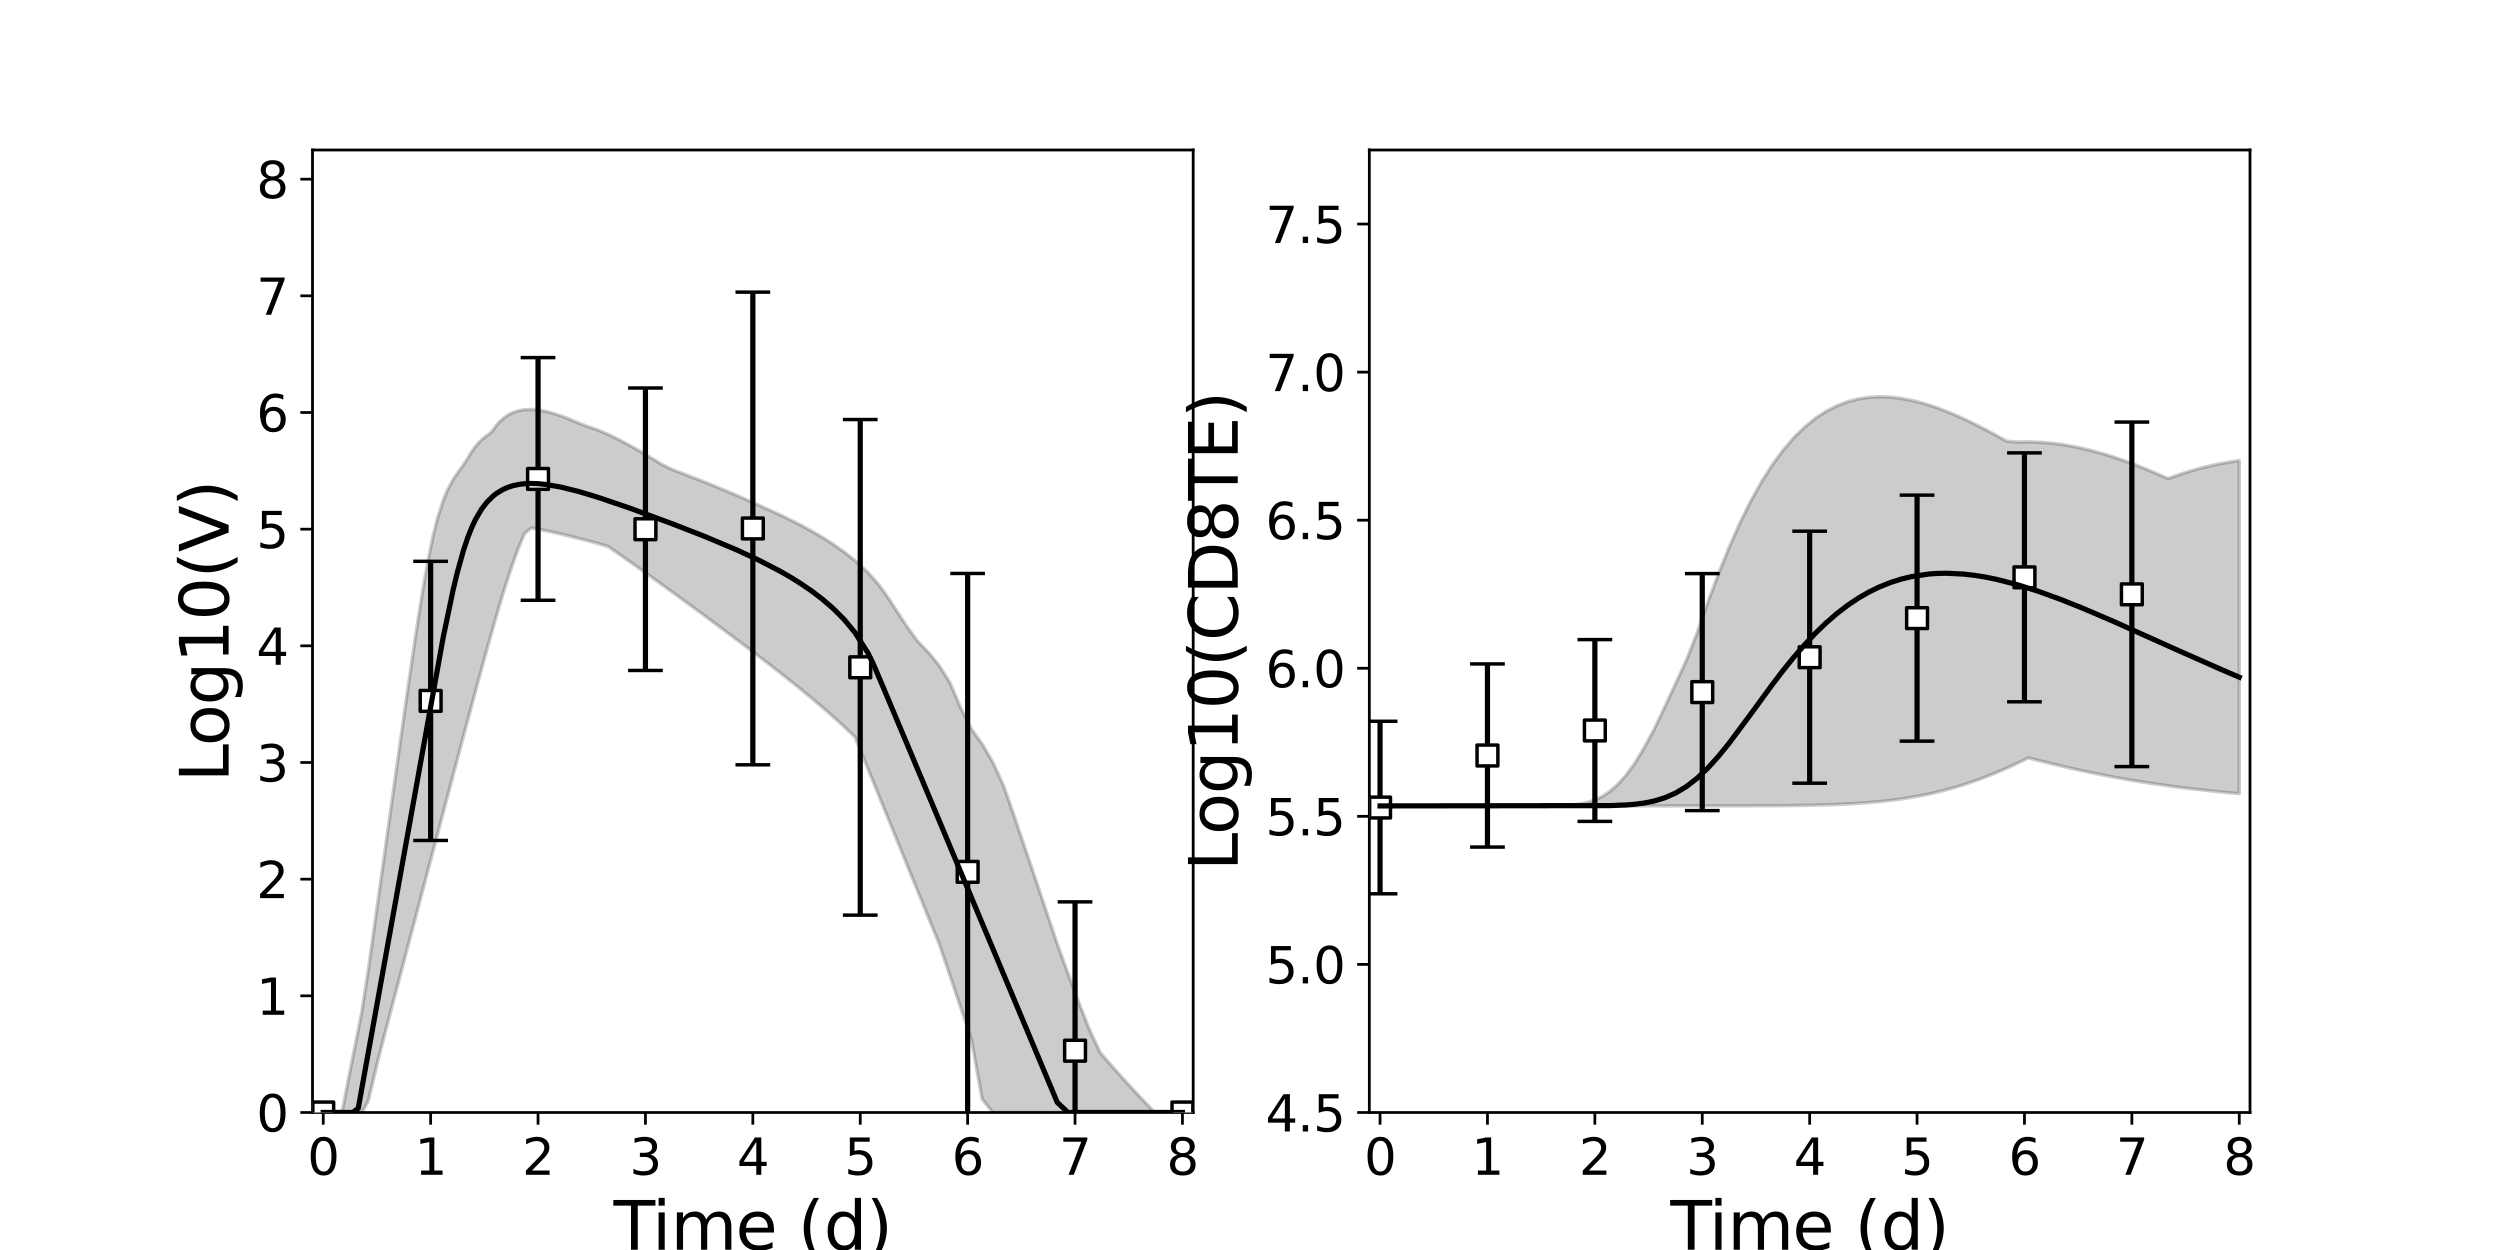 <?xml version="1.0" encoding="utf-8" standalone="no"?>
<!DOCTYPE svg PUBLIC "-//W3C//DTD SVG 1.1//EN"
  "http://www.w3.org/Graphics/SVG/1.1/DTD/svg11.dtd">
<svg xmlns:xlink="http://www.w3.org/1999/xlink" width="720pt" height="360pt" viewBox="0 0 720 360" xmlns="http://www.w3.org/2000/svg" version="1.1">
 <defs>
  <style type="text/css">*{stroke-linejoin: round; stroke-linecap: butt}</style>
 </defs>
 <g id="figure_1">
  <g id="patch_1">
   <path d="M 0 360 
L 720 360 
L 720 0 
L 0 0 
z
" style="fill: #ffffff"/>
  </g>
  <g id="axes_1">
   <g id="patch_2">
    <path d="M 90 320.4 
L 343.636 320.4 
L 343.636 43.2 
L 90 43.2 
z
" style="fill: #ffffff"/>
   </g>
   <g id="matplotlib.axis_1">
    <g id="xtick_1">
     <g id="line2d_1">
      <defs>
       <path id="med16276508" d="M 0 0 
L 0 3.5 
" style="stroke: #000000; stroke-width: 0.8"/>
      </defs>
      <g>
       <use xlink:href="#med16276508" x="93.093" y="320.4" style="stroke: #000000; stroke-width: 0.8"/>
      </g>
     </g>
     <g id="text_1">
      <!-- 0 -->
      <g transform="translate(88.512 338.342) scale(0.144 -0.144)">
       <defs>
        <path id="DejaVuSans-30" d="M 2034 4250 
Q 1547 4250 1301 3770 
Q 1056 3291 1056 2328 
Q 1056 1369 1301 889 
Q 1547 409 2034 409 
Q 2525 409 2770 889 
Q 3016 1369 3016 2328 
Q 3016 3291 2770 3770 
Q 2525 4250 2034 4250 
z
M 2034 4750 
Q 2819 4750 3233 4129 
Q 3647 3509 3647 2328 
Q 3647 1150 3233 529 
Q 2819 -91 2034 -91 
Q 1250 -91 836 529 
Q 422 1150 422 2328 
Q 422 3509 836 4129 
Q 1250 4750 2034 4750 
z
" transform="scale(0.016)"/>
       </defs>
       <use xlink:href="#DejaVuSans-30"/>
      </g>
     </g>
    </g>
    <g id="xtick_2">
     <g id="line2d_2">
      <g>
       <use xlink:href="#med16276508" x="124.024" y="320.4" style="stroke: #000000; stroke-width: 0.8"/>
      </g>
     </g>
     <g id="text_2">
      <!-- 1 -->
      <g transform="translate(119.443 338.342) scale(0.144 -0.144)">
       <defs>
        <path id="DejaVuSans-31" d="M 794 531 
L 1825 531 
L 1825 4091 
L 703 3866 
L 703 4441 
L 1819 4666 
L 2450 4666 
L 2450 531 
L 3481 531 
L 3481 0 
L 794 0 
L 794 531 
z
" transform="scale(0.016)"/>
       </defs>
       <use xlink:href="#DejaVuSans-31"/>
      </g>
     </g>
    </g>
    <g id="xtick_3">
     <g id="line2d_3">
      <g>
       <use xlink:href="#med16276508" x="154.956" y="320.4" style="stroke: #000000; stroke-width: 0.8"/>
      </g>
     </g>
     <g id="text_3">
      <!-- 2 -->
      <g transform="translate(150.375 338.342) scale(0.144 -0.144)">
       <defs>
        <path id="DejaVuSans-32" d="M 1228 531 
L 3431 531 
L 3431 0 
L 469 0 
L 469 531 
Q 828 903 1448 1529 
Q 2069 2156 2228 2338 
Q 2531 2678 2651 2914 
Q 2772 3150 2772 3378 
Q 2772 3750 2511 3984 
Q 2250 4219 1831 4219 
Q 1534 4219 1204 4116 
Q 875 4013 500 3803 
L 500 4441 
Q 881 4594 1212 4672 
Q 1544 4750 1819 4750 
Q 2544 4750 2975 4387 
Q 3406 4025 3406 3419 
Q 3406 3131 3298 2873 
Q 3191 2616 2906 2266 
Q 2828 2175 2409 1742 
Q 1991 1309 1228 531 
z
" transform="scale(0.016)"/>
       </defs>
       <use xlink:href="#DejaVuSans-32"/>
      </g>
     </g>
    </g>
    <g id="xtick_4">
     <g id="line2d_4">
      <g>
       <use xlink:href="#med16276508" x="185.887" y="320.4" style="stroke: #000000; stroke-width: 0.8"/>
      </g>
     </g>
     <g id="text_4">
      <!-- 3 -->
      <g transform="translate(181.306 338.342) scale(0.144 -0.144)">
       <defs>
        <path id="DejaVuSans-33" d="M 2597 2516 
Q 3050 2419 3304 2112 
Q 3559 1806 3559 1356 
Q 3559 666 3084 287 
Q 2609 -91 1734 -91 
Q 1441 -91 1130 -33 
Q 819 25 488 141 
L 488 750 
Q 750 597 1062 519 
Q 1375 441 1716 441 
Q 2309 441 2620 675 
Q 2931 909 2931 1356 
Q 2931 1769 2642 2001 
Q 2353 2234 1838 2234 
L 1294 2234 
L 1294 2753 
L 1863 2753 
Q 2328 2753 2575 2939 
Q 2822 3125 2822 3475 
Q 2822 3834 2567 4026 
Q 2313 4219 1838 4219 
Q 1578 4219 1281 4162 
Q 984 4106 628 3988 
L 628 4550 
Q 988 4650 1302 4700 
Q 1616 4750 1894 4750 
Q 2613 4750 3031 4423 
Q 3450 4097 3450 3541 
Q 3450 3153 3228 2886 
Q 3006 2619 2597 2516 
z
" transform="scale(0.016)"/>
       </defs>
       <use xlink:href="#DejaVuSans-33"/>
      </g>
     </g>
    </g>
    <g id="xtick_5">
     <g id="line2d_5">
      <g>
       <use xlink:href="#med16276508" x="216.818" y="320.4" style="stroke: #000000; stroke-width: 0.8"/>
      </g>
     </g>
     <g id="text_5">
      <!-- 4 -->
      <g transform="translate(212.237 338.342) scale(0.144 -0.144)">
       <defs>
        <path id="DejaVuSans-34" d="M 2419 4116 
L 825 1625 
L 2419 1625 
L 2419 4116 
z
M 2253 4666 
L 3047 4666 
L 3047 1625 
L 3713 1625 
L 3713 1100 
L 3047 1100 
L 3047 0 
L 2419 0 
L 2419 1100 
L 313 1100 
L 313 1709 
L 2253 4666 
z
" transform="scale(0.016)"/>
       </defs>
       <use xlink:href="#DejaVuSans-34"/>
      </g>
     </g>
    </g>
    <g id="xtick_6">
     <g id="line2d_6">
      <g>
       <use xlink:href="#med16276508" x="247.749" y="320.4" style="stroke: #000000; stroke-width: 0.8"/>
      </g>
     </g>
     <g id="text_6">
      <!-- 5 -->
      <g transform="translate(243.168 338.342) scale(0.144 -0.144)">
       <defs>
        <path id="DejaVuSans-35" d="M 691 4666 
L 3169 4666 
L 3169 4134 
L 1269 4134 
L 1269 2991 
Q 1406 3038 1543 3061 
Q 1681 3084 1819 3084 
Q 2600 3084 3056 2656 
Q 3513 2228 3513 1497 
Q 3513 744 3044 326 
Q 2575 -91 1722 -91 
Q 1428 -91 1123 -41 
Q 819 9 494 109 
L 494 744 
Q 775 591 1075 516 
Q 1375 441 1709 441 
Q 2250 441 2565 725 
Q 2881 1009 2881 1497 
Q 2881 1984 2565 2268 
Q 2250 2553 1709 2553 
Q 1456 2553 1204 2497 
Q 953 2441 691 2322 
L 691 4666 
z
" transform="scale(0.016)"/>
       </defs>
       <use xlink:href="#DejaVuSans-35"/>
      </g>
     </g>
    </g>
    <g id="xtick_7">
     <g id="line2d_7">
      <g>
       <use xlink:href="#med16276508" x="278.681" y="320.4" style="stroke: #000000; stroke-width: 0.8"/>
      </g>
     </g>
     <g id="text_7">
      <!-- 6 -->
      <g transform="translate(274.1 338.342) scale(0.144 -0.144)">
       <defs>
        <path id="DejaVuSans-36" d="M 2113 2584 
Q 1688 2584 1439 2293 
Q 1191 2003 1191 1497 
Q 1191 994 1439 701 
Q 1688 409 2113 409 
Q 2538 409 2786 701 
Q 3034 994 3034 1497 
Q 3034 2003 2786 2293 
Q 2538 2584 2113 2584 
z
M 3366 4563 
L 3366 3988 
Q 3128 4100 2886 4159 
Q 2644 4219 2406 4219 
Q 1781 4219 1451 3797 
Q 1122 3375 1075 2522 
Q 1259 2794 1537 2939 
Q 1816 3084 2150 3084 
Q 2853 3084 3261 2657 
Q 3669 2231 3669 1497 
Q 3669 778 3244 343 
Q 2819 -91 2113 -91 
Q 1303 -91 875 529 
Q 447 1150 447 2328 
Q 447 3434 972 4092 
Q 1497 4750 2381 4750 
Q 2619 4750 2861 4703 
Q 3103 4656 3366 4563 
z
" transform="scale(0.016)"/>
       </defs>
       <use xlink:href="#DejaVuSans-36"/>
      </g>
     </g>
    </g>
    <g id="xtick_8">
     <g id="line2d_8">
      <g>
       <use xlink:href="#med16276508" x="309.612" y="320.4" style="stroke: #000000; stroke-width: 0.8"/>
      </g>
     </g>
     <g id="text_8">
      <!-- 7 -->
      <g transform="translate(305.031 338.342) scale(0.144 -0.144)">
       <defs>
        <path id="DejaVuSans-37" d="M 525 4666 
L 3525 4666 
L 3525 4397 
L 1831 0 
L 1172 0 
L 2766 4134 
L 525 4134 
L 525 4666 
z
" transform="scale(0.016)"/>
       </defs>
       <use xlink:href="#DejaVuSans-37"/>
      </g>
     </g>
    </g>
    <g id="xtick_9">
     <g id="line2d_9">
      <g>
       <use xlink:href="#med16276508" x="340.543" y="320.4" style="stroke: #000000; stroke-width: 0.8"/>
      </g>
     </g>
     <g id="text_9">
      <!-- 8 -->
      <g transform="translate(335.962 338.342) scale(0.144 -0.144)">
       <defs>
        <path id="DejaVuSans-38" d="M 2034 2216 
Q 1584 2216 1326 1975 
Q 1069 1734 1069 1313 
Q 1069 891 1326 650 
Q 1584 409 2034 409 
Q 2484 409 2743 651 
Q 3003 894 3003 1313 
Q 3003 1734 2745 1975 
Q 2488 2216 2034 2216 
z
M 1403 2484 
Q 997 2584 770 2862 
Q 544 3141 544 3541 
Q 544 4100 942 4425 
Q 1341 4750 2034 4750 
Q 2731 4750 3128 4425 
Q 3525 4100 3525 3541 
Q 3525 3141 3298 2862 
Q 3072 2584 2669 2484 
Q 3125 2378 3379 2068 
Q 3634 1759 3634 1313 
Q 3634 634 3220 271 
Q 2806 -91 2034 -91 
Q 1263 -91 848 271 
Q 434 634 434 1313 
Q 434 1759 690 2068 
Q 947 2378 1403 2484 
z
M 1172 3481 
Q 1172 3119 1398 2916 
Q 1625 2713 2034 2713 
Q 2441 2713 2670 2916 
Q 2900 3119 2900 3481 
Q 2900 3844 2670 4047 
Q 2441 4250 2034 4250 
Q 1625 4250 1398 4047 
Q 1172 3844 1172 3481 
z
" transform="scale(0.016)"/>
       </defs>
       <use xlink:href="#DejaVuSans-38"/>
      </g>
     </g>
    </g>
    <g id="text_10">
     <!-- Time (d) -->
     <g transform="translate(176.693 359.925) scale(0.192 -0.192)">
      <defs>
       <path id="DejaVuSans-54" d="M -19 4666 
L 3928 4666 
L 3928 4134 
L 2272 4134 
L 2272 0 
L 1638 0 
L 1638 4134 
L -19 4134 
L -19 4666 
z
" transform="scale(0.016)"/>
       <path id="DejaVuSans-69" d="M 603 3500 
L 1178 3500 
L 1178 0 
L 603 0 
L 603 3500 
z
M 603 4863 
L 1178 4863 
L 1178 4134 
L 603 4134 
L 603 4863 
z
" transform="scale(0.016)"/>
       <path id="DejaVuSans-6d" d="M 3328 2828 
Q 3544 3216 3844 3400 
Q 4144 3584 4550 3584 
Q 5097 3584 5394 3201 
Q 5691 2819 5691 2113 
L 5691 0 
L 5113 0 
L 5113 2094 
Q 5113 2597 4934 2840 
Q 4756 3084 4391 3084 
Q 3944 3084 3684 2787 
Q 3425 2491 3425 1978 
L 3425 0 
L 2847 0 
L 2847 2094 
Q 2847 2600 2669 2842 
Q 2491 3084 2119 3084 
Q 1678 3084 1418 2786 
Q 1159 2488 1159 1978 
L 1159 0 
L 581 0 
L 581 3500 
L 1159 3500 
L 1159 2956 
Q 1356 3278 1631 3431 
Q 1906 3584 2284 3584 
Q 2666 3584 2933 3390 
Q 3200 3197 3328 2828 
z
" transform="scale(0.016)"/>
       <path id="DejaVuSans-65" d="M 3597 1894 
L 3597 1613 
L 953 1613 
Q 991 1019 1311 708 
Q 1631 397 2203 397 
Q 2534 397 2845 478 
Q 3156 559 3463 722 
L 3463 178 
Q 3153 47 2828 -22 
Q 2503 -91 2169 -91 
Q 1331 -91 842 396 
Q 353 884 353 1716 
Q 353 2575 817 3079 
Q 1281 3584 2069 3584 
Q 2775 3584 3186 3129 
Q 3597 2675 3597 1894 
z
M 3022 2063 
Q 3016 2534 2758 2815 
Q 2500 3097 2075 3097 
Q 1594 3097 1305 2825 
Q 1016 2553 972 2059 
L 3022 2063 
z
" transform="scale(0.016)"/>
       <path id="DejaVuSans-20" transform="scale(0.016)"/>
       <path id="DejaVuSans-28" d="M 1984 4856 
Q 1566 4138 1362 3434 
Q 1159 2731 1159 2009 
Q 1159 1288 1364 580 
Q 1569 -128 1984 -844 
L 1484 -844 
Q 1016 -109 783 600 
Q 550 1309 550 2009 
Q 550 2706 781 3412 
Q 1013 4119 1484 4856 
L 1984 4856 
z
" transform="scale(0.016)"/>
       <path id="DejaVuSans-64" d="M 2906 2969 
L 2906 4863 
L 3481 4863 
L 3481 0 
L 2906 0 
L 2906 525 
Q 2725 213 2448 61 
Q 2172 -91 1784 -91 
Q 1150 -91 751 415 
Q 353 922 353 1747 
Q 353 2572 751 3078 
Q 1150 3584 1784 3584 
Q 2172 3584 2448 3432 
Q 2725 3281 2906 2969 
z
M 947 1747 
Q 947 1113 1208 752 
Q 1469 391 1925 391 
Q 2381 391 2643 752 
Q 2906 1113 2906 1747 
Q 2906 2381 2643 2742 
Q 2381 3103 1925 3103 
Q 1469 3103 1208 2742 
Q 947 2381 947 1747 
z
" transform="scale(0.016)"/>
       <path id="DejaVuSans-29" d="M 513 4856 
L 1013 4856 
Q 1481 4119 1714 3412 
Q 1947 2706 1947 2009 
Q 1947 1309 1714 600 
Q 1481 -109 1013 -844 
L 513 -844 
Q 928 -128 1133 580 
Q 1338 1288 1338 2009 
Q 1338 2731 1133 3434 
Q 928 4138 513 4856 
z
" transform="scale(0.016)"/>
      </defs>
      <use xlink:href="#DejaVuSans-54"/>
      <use xlink:href="#DejaVuSans-69" x="57.959"/>
      <use xlink:href="#DejaVuSans-6d" x="85.742"/>
      <use xlink:href="#DejaVuSans-65" x="183.154"/>
      <use xlink:href="#DejaVuSans-20" x="244.678"/>
      <use xlink:href="#DejaVuSans-28" x="276.465"/>
      <use xlink:href="#DejaVuSans-64" x="315.479"/>
      <use xlink:href="#DejaVuSans-29" x="378.955"/>
     </g>
    </g>
   </g>
   <g id="matplotlib.axis_2">
    <g id="ytick_1">
     <g id="line2d_10">
      <defs>
       <path id="ma106d8d900" d="M 0 0 
L -3.5 0 
" style="stroke: #000000; stroke-width: 0.8"/>
      </defs>
      <g>
       <use xlink:href="#ma106d8d900" x="90" y="320.4" style="stroke: #000000; stroke-width: 0.8"/>
      </g>
     </g>
     <g id="text_11">
      <!-- 0 -->
      <g transform="translate(73.838 325.871) scale(0.144 -0.144)">
       <use xlink:href="#DejaVuSans-30"/>
      </g>
     </g>
    </g>
    <g id="ytick_2">
     <g id="line2d_11">
      <g>
       <use xlink:href="#ma106d8d900" x="90" y="286.8" style="stroke: #000000; stroke-width: 0.8"/>
      </g>
     </g>
     <g id="text_12">
      <!-- 1 -->
      <g transform="translate(73.838 292.271) scale(0.144 -0.144)">
       <use xlink:href="#DejaVuSans-31"/>
      </g>
     </g>
    </g>
    <g id="ytick_3">
     <g id="line2d_12">
      <g>
       <use xlink:href="#ma106d8d900" x="90" y="253.2" style="stroke: #000000; stroke-width: 0.8"/>
      </g>
     </g>
     <g id="text_13">
      <!-- 2 -->
      <g transform="translate(73.838 258.671) scale(0.144 -0.144)">
       <use xlink:href="#DejaVuSans-32"/>
      </g>
     </g>
    </g>
    <g id="ytick_4">
     <g id="line2d_13">
      <g>
       <use xlink:href="#ma106d8d900" x="90" y="219.6" style="stroke: #000000; stroke-width: 0.8"/>
      </g>
     </g>
     <g id="text_14">
      <!-- 3 -->
      <g transform="translate(73.838 225.071) scale(0.144 -0.144)">
       <use xlink:href="#DejaVuSans-33"/>
      </g>
     </g>
    </g>
    <g id="ytick_5">
     <g id="line2d_14">
      <g>
       <use xlink:href="#ma106d8d900" x="90" y="186" style="stroke: #000000; stroke-width: 0.8"/>
      </g>
     </g>
     <g id="text_15">
      <!-- 4 -->
      <g transform="translate(73.838 191.471) scale(0.144 -0.144)">
       <use xlink:href="#DejaVuSans-34"/>
      </g>
     </g>
    </g>
    <g id="ytick_6">
     <g id="line2d_15">
      <g>
       <use xlink:href="#ma106d8d900" x="90" y="152.4" style="stroke: #000000; stroke-width: 0.8"/>
      </g>
     </g>
     <g id="text_16">
      <!-- 5 -->
      <g transform="translate(73.838 157.871) scale(0.144 -0.144)">
       <use xlink:href="#DejaVuSans-35"/>
      </g>
     </g>
    </g>
    <g id="ytick_7">
     <g id="line2d_16">
      <g>
       <use xlink:href="#ma106d8d900" x="90" y="118.8" style="stroke: #000000; stroke-width: 0.8"/>
      </g>
     </g>
     <g id="text_17">
      <!-- 6 -->
      <g transform="translate(73.838 124.271) scale(0.144 -0.144)">
       <use xlink:href="#DejaVuSans-36"/>
      </g>
     </g>
    </g>
    <g id="ytick_8">
     <g id="line2d_17">
      <g>
       <use xlink:href="#ma106d8d900" x="90" y="85.2" style="stroke: #000000; stroke-width: 0.8"/>
      </g>
     </g>
     <g id="text_18">
      <!-- 7 -->
      <g transform="translate(73.838 90.671) scale(0.144 -0.144)">
       <use xlink:href="#DejaVuSans-37"/>
      </g>
     </g>
    </g>
    <g id="ytick_9">
     <g id="line2d_18">
      <g>
       <use xlink:href="#ma106d8d900" x="90" y="51.6" style="stroke: #000000; stroke-width: 0.8"/>
      </g>
     </g>
     <g id="text_19">
      <!-- 8 -->
      <g transform="translate(73.838 57.071) scale(0.144 -0.144)">
       <use xlink:href="#DejaVuSans-38"/>
      </g>
     </g>
    </g>
    <g id="text_20">
     <!-- Log10(V) -->
     <g transform="translate(65.845 225.224) rotate(-90) scale(0.192 -0.192)">
      <defs>
       <path id="DejaVuSans-4c" d="M 628 4666 
L 1259 4666 
L 1259 531 
L 3531 531 
L 3531 0 
L 628 0 
L 628 4666 
z
" transform="scale(0.016)"/>
       <path id="DejaVuSans-6f" d="M 1959 3097 
Q 1497 3097 1228 2736 
Q 959 2375 959 1747 
Q 959 1119 1226 758 
Q 1494 397 1959 397 
Q 2419 397 2687 759 
Q 2956 1122 2956 1747 
Q 2956 2369 2687 2733 
Q 2419 3097 1959 3097 
z
M 1959 3584 
Q 2709 3584 3137 3096 
Q 3566 2609 3566 1747 
Q 3566 888 3137 398 
Q 2709 -91 1959 -91 
Q 1206 -91 779 398 
Q 353 888 353 1747 
Q 353 2609 779 3096 
Q 1206 3584 1959 3584 
z
" transform="scale(0.016)"/>
       <path id="DejaVuSans-67" d="M 2906 1791 
Q 2906 2416 2648 2759 
Q 2391 3103 1925 3103 
Q 1463 3103 1205 2759 
Q 947 2416 947 1791 
Q 947 1169 1205 825 
Q 1463 481 1925 481 
Q 2391 481 2648 825 
Q 2906 1169 2906 1791 
z
M 3481 434 
Q 3481 -459 3084 -895 
Q 2688 -1331 1869 -1331 
Q 1566 -1331 1297 -1286 
Q 1028 -1241 775 -1147 
L 775 -588 
Q 1028 -725 1275 -790 
Q 1522 -856 1778 -856 
Q 2344 -856 2625 -561 
Q 2906 -266 2906 331 
L 2906 616 
Q 2728 306 2450 153 
Q 2172 0 1784 0 
Q 1141 0 747 490 
Q 353 981 353 1791 
Q 353 2603 747 3093 
Q 1141 3584 1784 3584 
Q 2172 3584 2450 3431 
Q 2728 3278 2906 2969 
L 2906 3500 
L 3481 3500 
L 3481 434 
z
" transform="scale(0.016)"/>
       <path id="DejaVuSans-56" d="M 1831 0 
L 50 4666 
L 709 4666 
L 2188 738 
L 3669 4666 
L 4325 4666 
L 2547 0 
L 1831 0 
z
" transform="scale(0.016)"/>
      </defs>
      <use xlink:href="#DejaVuSans-4c"/>
      <use xlink:href="#DejaVuSans-6f" x="53.963"/>
      <use xlink:href="#DejaVuSans-67" x="115.145"/>
      <use xlink:href="#DejaVuSans-31" x="178.621"/>
      <use xlink:href="#DejaVuSans-30" x="242.244"/>
      <use xlink:href="#DejaVuSans-28" x="305.867"/>
      <use xlink:href="#DejaVuSans-56" x="344.881"/>
      <use xlink:href="#DejaVuSans-29" x="413.289"/>
     </g>
    </g>
   </g>
   <g id="patch_3">
    <path d="M 90 320.4 
L 90 43.2 
" style="fill: none; stroke: #000000; stroke-width: 0.8; stroke-linejoin: miter; stroke-linecap: square"/>
   </g>
   <g id="patch_4">
    <path d="M 343.636 320.4 
L 343.636 43.2 
" style="fill: none; stroke: #000000; stroke-width: 0.8; stroke-linejoin: miter; stroke-linecap: square"/>
   </g>
   <g id="patch_5">
    <path d="M 90 320.4 
L 343.636 320.4 
" style="fill: none; stroke: #000000; stroke-width: 0.8; stroke-linejoin: miter; stroke-linecap: square"/>
   </g>
   <g id="patch_6">
    <path d="M 90 43.2 
L 343.636 43.2 
" style="fill: none; stroke: #000000; stroke-width: 0.8; stroke-linejoin: miter; stroke-linecap: square"/>
   </g>
   <g id="PolyCollection_1">
    <defs>
     <path id="m983bcdcc9f" d="M 93.093 -39.6 
L 93.093 -39.6 
L 93.098 -39.6 
L 93.152 -39.6 
L 93.684 -39.6 
L 94.217 -39.6 
L 95.266 -39.6 
L 96.094 -39.6 
L 97.663 -39.6 
L 98.651 -39.6 
L 100.61 -39.6 
L 101.608 -39.6 
L 103.176 -39.6 
L 104.265 -39.6 
L 106.069 -42.961 
L 107.148 -47.497 
L 108.68 -53.918 
L 109.81 -58.296 
L 111.494 -64.788 
L 112.602 -68.987 
L 114.099 -74.657 
L 115.236 -78.963 
L 116.848 -85.069 
L 117.965 -89.303 
L 119.448 -94.919 
L 120.587 -99.231 
L 122.176 -105.25 
L 123.305 -109.522 
L 124.833 -115.308 
L 125.993 -119.698 
L 127.669 -126.034 
L 128.859 -130.531 
L 130.488 -136.682 
L 131.709 -141.285 
L 133.448 -147.826 
L 134.74 -152.674 
L 135.902 -157.011 
L 136.907 -160.75 
L 137.794 -164.026 
L 138.681 -167.302 
L 139.433 -170.033 
L 140.19 -172.779 
L 140.948 -175.522 
L 141.763 -178.389 
L 141.97 -179.117 
L 142.384 -180.571 
L 142.981 -182.671 
L 143.906 -185.778 
L 144.89 -189.067 
L 146.276 -193.435 
L 147.662 -197.623 
L 149.337 -202.216 
L 151.047 -206.279 
L 152.993 -207.916 
L 154.939 -207.587 
L 157.032 -207.193 
L 159.175 -206.735 
L 161.475 -206.216 
L 163.891 -205.631 
L 166.505 -204.975 
L 169.12 -204.294 
L 172.033 -203.517 
L 175.081 -202.618 
L 178.174 -200.494 
L 181.267 -198.33 
L 184.36 -196.14 
L 187.453 -193.927 
L 190.546 -191.698 
L 193.639 -189.455 
L 196.733 -187.201 
L 199.826 -184.936 
L 202.919 -182.662 
L 206.012 -180.377 
L 209.105 -178.08 
L 212.198 -175.77 
L 215.291 -173.444 
L 218.384 -171.096 
L 221.478 -168.723 
L 224.571 -166.318 
L 227.664 -163.874 
L 230.757 -161.381 
L 233.85 -158.83 
L 236.943 -156.208 
L 240.036 -153.504 
L 243.129 -150.701 
L 246.223 -147.759 
L 249.316 -140.162 
L 249.934 -138.643 
L 250.553 -137.123 
L 250.893 -136.287 
L 251.206 -135.519 
L 251.363 -135.133 
L 251.518 -134.753 
L 251.6 -134.552 
L 251.607 -134.533 
L 251.687 -134.339 
L 251.691 -134.328 
L 251.733 -134.224 
L 251.737 -134.215 
L 251.77 -134.133 
L 251.773 -134.127 
L 251.798 -134.066 
L 251.844 -133.951 
L 251.868 -133.894 
L 251.881 -133.861 
L 251.904 -133.804 
L 251.922 -133.761 
L 251.922 -133.76 
L 251.928 -133.746 
L 251.932 -133.735 
L 251.938 -133.721 
L 251.945 -133.704 
L 251.953 -133.683 
L 252.008 -133.549 
L 252.098 -133.327 
L 252.392 -132.607 
L 253.196 -130.629 
L 254.708 -126.916 
L 256.233 -123.169 
L 258.715 -117.071 
L 261.197 -110.973 
L 264.283 -103.391 
L 267.376 -95.792 
L 270.469 -88.192 
L 273.562 -79.098 
L 276.655 -69.909 
L 279.749 -60.719 
L 282.842 -43.497 
L 285.935 -39.6 
L 289.028 -39.6 
L 292.121 -39.6 
L 295.214 -39.6 
L 298.307 -39.6 
L 301.4 -39.6 
L 304.494 -39.6 
L 307.587 -39.6 
L 310.68 -39.6 
L 313.773 -39.6 
L 316.866 -39.6 
L 319.959 -39.6 
L 323.052 -39.6 
L 326.145 -39.6 
L 329.239 -39.6 
L 332.332 -39.6 
L 335.425 -39.6 
L 338.518 -39.6 
L 340.543 -39.6 
L 340.543 -39.6 
L 340.543 -39.6 
L 338.518 -39.6 
L 335.425 -39.602 
L 332.332 -39.876 
L 329.239 -43.109 
L 326.145 -46.416 
L 323.052 -49.801 
L 319.959 -53.268 
L 316.866 -56.822 
L 313.773 -63.459 
L 310.68 -71.306 
L 307.587 -79.636 
L 304.494 -88.187 
L 301.4 -97.367 
L 298.307 -106.594 
L 295.214 -115.748 
L 292.121 -124.886 
L 289.028 -133.773 
L 285.935 -140.493 
L 282.842 -145.752 
L 279.749 -150.038 
L 276.655 -156.214 
L 273.562 -163.426 
L 270.469 -168.361 
L 267.376 -172.122 
L 264.283 -175.325 
L 261.197 -179.567 
L 258.715 -183.348 
L 256.233 -187.171 
L 254.708 -189.386 
L 253.196 -191.454 
L 252.392 -192.43 
L 252.098 -192.754 
L 252.008 -192.854 
L 251.953 -192.914 
L 251.945 -192.923 
L 251.938 -192.931 
L 251.932 -192.937 
L 251.928 -192.942 
L 251.922 -192.948 
L 251.922 -192.949 
L 251.904 -192.968 
L 251.881 -192.994 
L 251.868 -193.008 
L 251.844 -193.034 
L 251.798 -193.086 
L 251.773 -193.113 
L 251.77 -193.116 
L 251.737 -193.153 
L 251.733 -193.157 
L 251.691 -193.204 
L 251.687 -193.208 
L 251.607 -193.296 
L 251.6 -193.304 
L 251.518 -193.394 
L 251.363 -193.565 
L 251.206 -193.738 
L 250.893 -194.084 
L 250.553 -194.459 
L 249.934 -195.142 
L 249.316 -195.746 
L 246.223 -198.566 
L 243.129 -201.022 
L 240.036 -203.207 
L 236.943 -205.184 
L 233.85 -206.996 
L 230.757 -208.678 
L 227.664 -210.254 
L 224.571 -211.745 
L 221.478 -213.166 
L 218.384 -214.532 
L 215.291 -215.951 
L 212.198 -217.317 
L 209.105 -218.636 
L 206.012 -219.914 
L 202.919 -221.16 
L 199.826 -222.379 
L 196.733 -223.576 
L 193.639 -224.754 
L 190.546 -226.269 
L 187.453 -228.17 
L 184.36 -230.001 
L 181.267 -231.768 
L 178.174 -233.415 
L 175.081 -234.918 
L 172.033 -236.212 
L 169.12 -237.213 
L 166.505 -238.218 
L 163.891 -239.337 
L 161.475 -240.259 
L 159.175 -241.005 
L 157.032 -241.561 
L 154.939 -241.93 
L 152.993 -242.09 
L 151.047 -242.009 
L 149.337 -241.718 
L 147.662 -241.174 
L 146.276 -240.447 
L 144.89 -239.464 
L 143.906 -238.548 
L 142.981 -237.526 
L 142.384 -236.735 
L 141.97 -236.171 
L 141.763 -235.834 
L 140.948 -235.038 
L 140.19 -234.526 
L 139.433 -233.941 
L 138.681 -233.301 
L 137.794 -232.418 
L 136.907 -231.374 
L 135.902 -230.014 
L 134.74 -228.089 
L 133.448 -226.108 
L 131.709 -223.689 
L 130.488 -221.905 
L 128.859 -218.822 
L 127.669 -215.956 
L 125.993 -210.719 
L 124.833 -206.149 
L 123.305 -198.754 
L 122.176 -192.593 
L 120.587 -182.758 
L 119.448 -175.322 
L 117.965 -165.18 
L 116.848 -157.416 
L 115.236 -146.041 
L 114.099 -137.985 
L 112.602 -127.328 
L 111.494 -119.429 
L 109.81 -107.427 
L 108.68 -99.321 
L 107.148 -88.393 
L 106.069 -80.689 
L 104.265 -69.012 
L 103.176 -63.353 
L 101.608 -55.519 
L 100.61 -50.523 
L 98.651 -40.462 
L 97.663 -39.602 
L 96.094 -39.6 
L 95.266 -39.6 
L 94.217 -39.6 
L 93.684 -39.6 
L 93.152 -39.6 
L 93.098 -39.6 
L 93.093 -39.6 
z
" style="stroke: #000000; stroke-opacity: 0.2"/>
    </defs>
    <g clip-path="url(#p981fa61360)">
     <use xlink:href="#m983bcdcc9f" x="0" y="360" style="fill-opacity: 0.2; stroke: #000000; stroke-opacity: 0.2"/>
    </g>
   </g>
   <g id="LineCollection_1">
    <path clip-path="url(#p981fa61360)" style="fill: none; stroke: #000000; stroke-width: 1.5"/>
    <path d="M 93.093 320.4 
L 93.093 320.4 
" clip-path="url(#p981fa61360)" style="fill: none; stroke: #000000; stroke-width: 1.5"/>
    <path d="M 124.024 242.055 
L 124.024 161.669 
" clip-path="url(#p981fa61360)" style="fill: none; stroke: #000000; stroke-width: 1.5"/>
    <path d="M 154.956 172.885 
L 154.956 102.99 
" clip-path="url(#p981fa61360)" style="fill: none; stroke: #000000; stroke-width: 1.5"/>
    <path d="M 185.887 193.102 
L 185.887 111.739 
" clip-path="url(#p981fa61360)" style="fill: none; stroke: #000000; stroke-width: 1.5"/>
    <path d="M 216.818 220.264 
L 216.818 84.127 
" clip-path="url(#p981fa61360)" style="fill: none; stroke: #000000; stroke-width: 1.5"/>
    <path d="M 247.749 263.551 
L 247.749 120.823 
" clip-path="url(#p981fa61360)" style="fill: none; stroke: #000000; stroke-width: 1.5"/>
    <path d="M 278.681 337.039 
L 278.681 165.153 
" clip-path="url(#p981fa61360)" style="fill: none; stroke: #000000; stroke-width: 1.5"/>
    <path d="M 309.612 345.457 
L 309.612 259.737 
" clip-path="url(#p981fa61360)" style="fill: none; stroke: #000000; stroke-width: 1.5"/>
    <path d="M 340.543 320.4 
L 340.543 320.4 
" clip-path="url(#p981fa61360)" style="fill: none; stroke: #000000; stroke-width: 1.5"/>
   </g>
   <g id="line2d_19">
    <defs>
     <path id="md2fe1ac8c3" d="M 5 0 
L -5 -0 
" style="stroke: #000000"/>
    </defs>
    <g clip-path="url(#p981fa61360)">
     <use xlink:href="#md2fe1ac8c3" x="93.093" y="320.4" style="stroke: #000000"/>
     <use xlink:href="#md2fe1ac8c3" x="124.024" y="242.055" style="stroke: #000000"/>
     <use xlink:href="#md2fe1ac8c3" x="154.956" y="172.885" style="stroke: #000000"/>
     <use xlink:href="#md2fe1ac8c3" x="185.887" y="193.102" style="stroke: #000000"/>
     <use xlink:href="#md2fe1ac8c3" x="216.818" y="220.264" style="stroke: #000000"/>
     <use xlink:href="#md2fe1ac8c3" x="247.749" y="263.551" style="stroke: #000000"/>
     <use xlink:href="#md2fe1ac8c3" x="278.681" y="337.039" style="stroke: #000000"/>
     <use xlink:href="#md2fe1ac8c3" x="309.612" y="345.457" style="stroke: #000000"/>
     <use xlink:href="#md2fe1ac8c3" x="340.543" y="320.4" style="stroke: #000000"/>
    </g>
   </g>
   <g id="line2d_20">
    <g clip-path="url(#p981fa61360)">
     <use xlink:href="#md2fe1ac8c3" x="93.093" y="320.4" style="stroke: #000000"/>
     <use xlink:href="#md2fe1ac8c3" x="124.024" y="161.669" style="stroke: #000000"/>
     <use xlink:href="#md2fe1ac8c3" x="154.956" y="102.99" style="stroke: #000000"/>
     <use xlink:href="#md2fe1ac8c3" x="185.887" y="111.739" style="stroke: #000000"/>
     <use xlink:href="#md2fe1ac8c3" x="216.818" y="84.127" style="stroke: #000000"/>
     <use xlink:href="#md2fe1ac8c3" x="247.749" y="120.823" style="stroke: #000000"/>
     <use xlink:href="#md2fe1ac8c3" x="278.681" y="165.153" style="stroke: #000000"/>
     <use xlink:href="#md2fe1ac8c3" x="309.612" y="259.737" style="stroke: #000000"/>
     <use xlink:href="#md2fe1ac8c3" x="340.543" y="320.4" style="stroke: #000000"/>
    </g>
   </g>
   <g id="PathCollection_1">
    <defs>
     <path id="m8dc7685d7d" d="M -3 3 
L 3 3 
L 3 -3 
L -3 -3 
z
" style="stroke: #000000"/>
    </defs>
    <g clip-path="url(#p981fa61360)">
     <use xlink:href="#m8dc7685d7d" x="93.093" y="320.4" style="fill: #ffffff; stroke: #000000"/>
     <use xlink:href="#m8dc7685d7d" x="124.024" y="201.862" style="fill: #ffffff; stroke: #000000"/>
     <use xlink:href="#m8dc7685d7d" x="154.956" y="137.937" style="fill: #ffffff; stroke: #000000"/>
     <use xlink:href="#m8dc7685d7d" x="185.887" y="152.421" style="fill: #ffffff; stroke: #000000"/>
     <use xlink:href="#m8dc7685d7d" x="216.818" y="152.196" style="fill: #ffffff; stroke: #000000"/>
     <use xlink:href="#m8dc7685d7d" x="247.749" y="192.187" style="fill: #ffffff; stroke: #000000"/>
     <use xlink:href="#m8dc7685d7d" x="278.681" y="251.096" style="fill: #ffffff; stroke: #000000"/>
     <use xlink:href="#m8dc7685d7d" x="309.612" y="302.597" style="fill: #ffffff; stroke: #000000"/>
     <use xlink:href="#m8dc7685d7d" x="340.543" y="320.4" style="fill: #ffffff; stroke: #000000"/>
    </g>
   </g>
   <g id="line2d_21">
    <path d="M 93.093 320.4 
L 101.608 320.4 
L 103.176 319.183 
L 127.669 183.398 
L 130.488 169.95 
L 131.709 164.857 
L 133.448 158.596 
L 134.74 154.735 
L 135.902 151.82 
L 136.907 149.683 
L 138.681 146.65 
L 140.19 144.676 
L 141.97 142.902 
L 142.981 142.11 
L 144.89 140.955 
L 146.276 140.346 
L 147.662 139.895 
L 149.337 139.525 
L 151.047 139.313 
L 152.993 139.236 
L 154.939 139.303 
L 157.032 139.504 
L 161.475 140.268 
L 166.505 141.513 
L 172.033 143.168 
L 181.267 146.301 
L 193.639 150.861 
L 202.919 154.485 
L 212.198 158.387 
L 218.384 161.254 
L 224.571 164.456 
L 227.664 166.231 
L 230.757 168.16 
L 233.85 170.279 
L 236.943 172.641 
L 240.036 175.32 
L 243.129 178.432 
L 246.223 182.166 
L 249.934 187.998 
L 251.607 191.443 
L 254.708 198.762 
L 270.469 236.298 
L 304.494 317.493 
L 307.587 320.4 
L 340.543 320.4 
L 340.543 320.4 
" clip-path="url(#p981fa61360)" style="fill: none; stroke: #000000; stroke-width: 1.5; stroke-linecap: square"/>
   </g>
  </g>
  <g id="axes_2">
   <g id="patch_7">
    <path d="M 394.364 320.4 
L 648 320.4 
L 648 43.2 
L 394.364 43.2 
z
" style="fill: #ffffff"/>
   </g>
   <g id="matplotlib.axis_3">
    <g id="xtick_10">
     <g id="line2d_22">
      <g>
       <use xlink:href="#med16276508" x="397.457" y="320.4" style="stroke: #000000; stroke-width: 0.8"/>
      </g>
     </g>
     <g id="text_21">
      <!-- 0 -->
      <g transform="translate(392.876 338.342) scale(0.144 -0.144)">
       <use xlink:href="#DejaVuSans-30"/>
      </g>
     </g>
    </g>
    <g id="xtick_11">
     <g id="line2d_23">
      <g>
       <use xlink:href="#med16276508" x="428.388" y="320.4" style="stroke: #000000; stroke-width: 0.8"/>
      </g>
     </g>
     <g id="text_22">
      <!-- 1 -->
      <g transform="translate(423.807 338.342) scale(0.144 -0.144)">
       <use xlink:href="#DejaVuSans-31"/>
      </g>
     </g>
    </g>
    <g id="xtick_12">
     <g id="line2d_24">
      <g>
       <use xlink:href="#med16276508" x="459.319" y="320.4" style="stroke: #000000; stroke-width: 0.8"/>
      </g>
     </g>
     <g id="text_23">
      <!-- 2 -->
      <g transform="translate(454.738 338.342) scale(0.144 -0.144)">
       <use xlink:href="#DejaVuSans-32"/>
      </g>
     </g>
    </g>
    <g id="xtick_13">
     <g id="line2d_25">
      <g>
       <use xlink:href="#med16276508" x="490.251" y="320.4" style="stroke: #000000; stroke-width: 0.8"/>
      </g>
     </g>
     <g id="text_24">
      <!-- 3 -->
      <g transform="translate(485.67 338.342) scale(0.144 -0.144)">
       <use xlink:href="#DejaVuSans-33"/>
      </g>
     </g>
    </g>
    <g id="xtick_14">
     <g id="line2d_26">
      <g>
       <use xlink:href="#med16276508" x="521.182" y="320.4" style="stroke: #000000; stroke-width: 0.8"/>
      </g>
     </g>
     <g id="text_25">
      <!-- 4 -->
      <g transform="translate(516.601 338.342) scale(0.144 -0.144)">
       <use xlink:href="#DejaVuSans-34"/>
      </g>
     </g>
    </g>
    <g id="xtick_15">
     <g id="line2d_27">
      <g>
       <use xlink:href="#med16276508" x="552.113" y="320.4" style="stroke: #000000; stroke-width: 0.8"/>
      </g>
     </g>
     <g id="text_26">
      <!-- 5 -->
      <g transform="translate(547.532 338.342) scale(0.144 -0.144)">
       <use xlink:href="#DejaVuSans-35"/>
      </g>
     </g>
    </g>
    <g id="xtick_16">
     <g id="line2d_28">
      <g>
       <use xlink:href="#med16276508" x="583.044" y="320.4" style="stroke: #000000; stroke-width: 0.8"/>
      </g>
     </g>
     <g id="text_27">
      <!-- 6 -->
      <g transform="translate(578.463 338.342) scale(0.144 -0.144)">
       <use xlink:href="#DejaVuSans-36"/>
      </g>
     </g>
    </g>
    <g id="xtick_17">
     <g id="line2d_29">
      <g>
       <use xlink:href="#med16276508" x="613.976" y="320.4" style="stroke: #000000; stroke-width: 0.8"/>
      </g>
     </g>
     <g id="text_28">
      <!-- 7 -->
      <g transform="translate(609.395 338.342) scale(0.144 -0.144)">
       <use xlink:href="#DejaVuSans-37"/>
      </g>
     </g>
    </g>
    <g id="xtick_18">
     <g id="line2d_30">
      <g>
       <use xlink:href="#med16276508" x="644.907" y="320.4" style="stroke: #000000; stroke-width: 0.8"/>
      </g>
     </g>
     <g id="text_29">
      <!-- 8 -->
      <g transform="translate(640.326 338.342) scale(0.144 -0.144)">
       <use xlink:href="#DejaVuSans-38"/>
      </g>
     </g>
    </g>
    <g id="text_30">
     <!-- Time (d) -->
     <g transform="translate(481.057 359.925) scale(0.192 -0.192)">
      <use xlink:href="#DejaVuSans-54"/>
      <use xlink:href="#DejaVuSans-69" x="57.959"/>
      <use xlink:href="#DejaVuSans-6d" x="85.742"/>
      <use xlink:href="#DejaVuSans-65" x="183.154"/>
      <use xlink:href="#DejaVuSans-20" x="244.678"/>
      <use xlink:href="#DejaVuSans-28" x="276.465"/>
      <use xlink:href="#DejaVuSans-64" x="315.479"/>
      <use xlink:href="#DejaVuSans-29" x="378.955"/>
     </g>
    </g>
   </g>
   <g id="matplotlib.axis_4">
    <g id="ytick_10">
     <g id="line2d_31">
      <g>
       <use xlink:href="#ma106d8d900" x="394.364" y="320.4" style="stroke: #000000; stroke-width: 0.8"/>
      </g>
     </g>
     <g id="text_31">
      <!-- 4.5 -->
      <g transform="translate(364.463 325.871) scale(0.144 -0.144)">
       <defs>
        <path id="DejaVuSans-2e" d="M 684 794 
L 1344 794 
L 1344 0 
L 684 0 
L 684 794 
z
" transform="scale(0.016)"/>
       </defs>
       <use xlink:href="#DejaVuSans-34"/>
       <use xlink:href="#DejaVuSans-2e" x="63.623"/>
       <use xlink:href="#DejaVuSans-35" x="95.41"/>
      </g>
     </g>
    </g>
    <g id="ytick_11">
     <g id="line2d_32">
      <g>
       <use xlink:href="#ma106d8d900" x="394.364" y="277.754" style="stroke: #000000; stroke-width: 0.8"/>
      </g>
     </g>
     <g id="text_32">
      <!-- 5.0 -->
      <g transform="translate(364.463 283.225) scale(0.144 -0.144)">
       <use xlink:href="#DejaVuSans-35"/>
       <use xlink:href="#DejaVuSans-2e" x="63.623"/>
       <use xlink:href="#DejaVuSans-30" x="95.41"/>
      </g>
     </g>
    </g>
    <g id="ytick_12">
     <g id="line2d_33">
      <g>
       <use xlink:href="#ma106d8d900" x="394.364" y="235.108" style="stroke: #000000; stroke-width: 0.8"/>
      </g>
     </g>
     <g id="text_33">
      <!-- 5.5 -->
      <g transform="translate(364.463 240.579) scale(0.144 -0.144)">
       <use xlink:href="#DejaVuSans-35"/>
       <use xlink:href="#DejaVuSans-2e" x="63.623"/>
       <use xlink:href="#DejaVuSans-35" x="95.41"/>
      </g>
     </g>
    </g>
    <g id="ytick_13">
     <g id="line2d_34">
      <g>
       <use xlink:href="#ma106d8d900" x="394.364" y="192.462" style="stroke: #000000; stroke-width: 0.8"/>
      </g>
     </g>
     <g id="text_34">
      <!-- 6.0 -->
      <g transform="translate(364.463 197.932) scale(0.144 -0.144)">
       <use xlink:href="#DejaVuSans-36"/>
       <use xlink:href="#DejaVuSans-2e" x="63.623"/>
       <use xlink:href="#DejaVuSans-30" x="95.41"/>
      </g>
     </g>
    </g>
    <g id="ytick_14">
     <g id="line2d_35">
      <g>
       <use xlink:href="#ma106d8d900" x="394.364" y="149.815" style="stroke: #000000; stroke-width: 0.8"/>
      </g>
     </g>
     <g id="text_35">
      <!-- 6.5 -->
      <g transform="translate(364.463 155.286) scale(0.144 -0.144)">
       <use xlink:href="#DejaVuSans-36"/>
       <use xlink:href="#DejaVuSans-2e" x="63.623"/>
       <use xlink:href="#DejaVuSans-35" x="95.41"/>
      </g>
     </g>
    </g>
    <g id="ytick_15">
     <g id="line2d_36">
      <g>
       <use xlink:href="#ma106d8d900" x="394.364" y="107.169" style="stroke: #000000; stroke-width: 0.8"/>
      </g>
     </g>
     <g id="text_36">
      <!-- 7.0 -->
      <g transform="translate(364.463 112.64) scale(0.144 -0.144)">
       <use xlink:href="#DejaVuSans-37"/>
       <use xlink:href="#DejaVuSans-2e" x="63.623"/>
       <use xlink:href="#DejaVuSans-30" x="95.41"/>
      </g>
     </g>
    </g>
    <g id="ytick_16">
     <g id="line2d_37">
      <g>
       <use xlink:href="#ma106d8d900" x="394.364" y="64.523" style="stroke: #000000; stroke-width: 0.8"/>
      </g>
     </g>
     <g id="text_37">
      <!-- 7.5 -->
      <g transform="translate(364.463 69.994) scale(0.144 -0.144)">
       <use xlink:href="#DejaVuSans-37"/>
       <use xlink:href="#DejaVuSans-2e" x="63.623"/>
       <use xlink:href="#DejaVuSans-35" x="95.41"/>
      </g>
     </g>
    </g>
    <g id="text_38">
     <!-- Log10(CD8TE) -->
     <g transform="translate(356.47 250.79) rotate(-90) scale(0.192 -0.192)">
      <defs>
       <path id="DejaVuSans-43" d="M 4122 4306 
L 4122 3641 
Q 3803 3938 3442 4084 
Q 3081 4231 2675 4231 
Q 1875 4231 1450 3742 
Q 1025 3253 1025 2328 
Q 1025 1406 1450 917 
Q 1875 428 2675 428 
Q 3081 428 3442 575 
Q 3803 722 4122 1019 
L 4122 359 
Q 3791 134 3420 21 
Q 3050 -91 2638 -91 
Q 1578 -91 968 557 
Q 359 1206 359 2328 
Q 359 3453 968 4101 
Q 1578 4750 2638 4750 
Q 3056 4750 3426 4639 
Q 3797 4528 4122 4306 
z
" transform="scale(0.016)"/>
       <path id="DejaVuSans-44" d="M 1259 4147 
L 1259 519 
L 2022 519 
Q 2988 519 3436 956 
Q 3884 1394 3884 2338 
Q 3884 3275 3436 3711 
Q 2988 4147 2022 4147 
L 1259 4147 
z
M 628 4666 
L 1925 4666 
Q 3281 4666 3915 4102 
Q 4550 3538 4550 2338 
Q 4550 1131 3912 565 
Q 3275 0 1925 0 
L 628 0 
L 628 4666 
z
" transform="scale(0.016)"/>
       <path id="DejaVuSans-45" d="M 628 4666 
L 3578 4666 
L 3578 4134 
L 1259 4134 
L 1259 2753 
L 3481 2753 
L 3481 2222 
L 1259 2222 
L 1259 531 
L 3634 531 
L 3634 0 
L 628 0 
L 628 4666 
z
" transform="scale(0.016)"/>
      </defs>
      <use xlink:href="#DejaVuSans-4c"/>
      <use xlink:href="#DejaVuSans-6f" x="53.963"/>
      <use xlink:href="#DejaVuSans-67" x="115.145"/>
      <use xlink:href="#DejaVuSans-31" x="178.621"/>
      <use xlink:href="#DejaVuSans-30" x="242.244"/>
      <use xlink:href="#DejaVuSans-28" x="305.867"/>
      <use xlink:href="#DejaVuSans-43" x="344.881"/>
      <use xlink:href="#DejaVuSans-44" x="414.705"/>
      <use xlink:href="#DejaVuSans-38" x="491.707"/>
      <use xlink:href="#DejaVuSans-54" x="555.33"/>
      <use xlink:href="#DejaVuSans-45" x="616.414"/>
      <use xlink:href="#DejaVuSans-29" x="679.598"/>
     </g>
    </g>
   </g>
   <g id="patch_8">
    <path d="M 394.364 320.4 
L 394.364 43.2 
" style="fill: none; stroke: #000000; stroke-width: 0.8; stroke-linejoin: miter; stroke-linecap: square"/>
   </g>
   <g id="patch_9">
    <path d="M 648 320.4 
L 648 43.2 
" style="fill: none; stroke: #000000; stroke-width: 0.8; stroke-linejoin: miter; stroke-linecap: square"/>
   </g>
   <g id="patch_10">
    <path d="M 394.364 320.4 
L 648 320.4 
" style="fill: none; stroke: #000000; stroke-width: 0.8; stroke-linejoin: miter; stroke-linecap: square"/>
   </g>
   <g id="patch_11">
    <path d="M 394.364 43.2 
L 648 43.2 
" style="fill: none; stroke: #000000; stroke-width: 0.8; stroke-linejoin: miter; stroke-linecap: square"/>
   </g>
   <g id="PolyCollection_2">
    <defs>
     <path id="madc9101475" d="M 397.457 -127.897 
L 397.457 -127.897 
L 397.462 -127.897 
L 397.515 -127.897 
L 398.048 -127.897 
L 398.58 -127.897 
L 399.63 -127.897 
L 400.458 -127.897 
L 402.027 -127.897 
L 403.015 -127.897 
L 404.973 -127.897 
L 405.971 -127.897 
L 407.54 -127.897 
L 408.628 -127.897 
L 410.433 -127.897 
L 411.512 -127.897 
L 413.044 -127.897 
L 414.173 -127.897 
L 415.857 -127.897 
L 416.966 -127.897 
L 418.463 -127.897 
L 419.599 -127.897 
L 421.211 -127.897 
L 422.329 -127.897 
L 423.812 -127.897 
L 424.95 -127.897 
L 426.54 -127.897 
L 427.668 -127.897 
L 429.197 -127.897 
L 430.357 -127.897 
L 432.032 -127.897 
L 433.222 -127.897 
L 434.851 -127.897 
L 436.072 -127.897 
L 437.811 -127.897 
L 439.104 -127.897 
L 440.266 -127.897 
L 441.27 -127.897 
L 442.157 -127.897 
L 443.044 -127.897 
L 443.796 -127.897 
L 444.554 -127.897 
L 445.311 -127.897 
L 446.127 -127.897 
L 446.334 -127.897 
L 446.747 -127.897 
L 447.345 -127.897 
L 448.269 -127.897 
L 449.254 -127.897 
L 450.64 -127.897 
L 452.026 -127.897 
L 453.701 -127.897 
L 455.41 -127.897 
L 457.356 -127.897 
L 459.302 -127.897 
L 461.395 -127.897 
L 463.539 -127.897 
L 465.838 -127.897 
L 468.255 -127.897 
L 470.869 -127.897 
L 473.483 -127.897 
L 476.396 -127.897 
L 479.444 -127.897 
L 482.537 -127.898 
L 485.631 -127.898 
L 488.724 -127.899 
L 491.817 -127.9 
L 494.91 -127.902 
L 498.003 -127.905 
L 501.096 -127.91 
L 504.189 -127.918 
L 507.282 -127.929 
L 510.376 -127.947 
L 513.469 -127.971 
L 516.562 -128.005 
L 519.655 -128.054 
L 522.748 -128.118 
L 525.841 -128.202 
L 528.934 -128.316 
L 532.027 -128.457 
L 535.121 -128.637 
L 538.214 -128.863 
L 541.307 -129.146 
L 544.4 -129.482 
L 547.493 -129.891 
L 550.586 -130.378 
L 553.679 -130.942 
L 554.298 -131.069 
L 554.917 -131.195 
L 555.257 -131.267 
L 555.57 -131.334 
L 555.727 -131.368 
L 555.882 -131.402 
L 555.963 -131.42 
L 555.971 -131.421 
L 556.05 -131.439 
L 556.054 -131.44 
L 556.097 -131.449 
L 556.1 -131.45 
L 556.134 -131.457 
L 556.137 -131.458 
L 556.161 -131.463 
L 556.208 -131.473 
L 556.231 -131.479 
L 556.245 -131.482 
L 556.268 -131.487 
L 556.285 -131.49 
L 556.286 -131.491 
L 556.291 -131.492 
L 556.296 -131.493 
L 556.302 -131.494 
L 556.309 -131.496 
L 556.317 -131.498 
L 556.372 -131.51 
L 556.462 -131.532 
L 556.755 -131.6 
L 557.56 -131.788 
L 559.071 -132.153 
L 560.597 -132.556 
L 563.079 -133.242 
L 565.561 -134.009 
L 568.647 -135.042 
L 571.74 -136.187 
L 574.833 -137.434 
L 577.926 -138.765 
L 581.019 -140.196 
L 584.112 -141.701 
L 587.205 -140.968 
L 590.298 -140.194 
L 593.392 -139.446 
L 596.485 -138.729 
L 599.578 -138.043 
L 602.671 -137.39 
L 605.764 -136.768 
L 608.857 -136.18 
L 611.95 -135.624 
L 615.044 -135.099 
L 618.137 -134.605 
L 621.23 -134.141 
L 624.323 -133.705 
L 627.416 -133.297 
L 630.509 -132.915 
L 633.602 -132.557 
L 636.695 -132.224 
L 639.789 -131.912 
L 642.882 -131.622 
L 644.907 -131.44 
L 644.907 -227.348 
L 644.907 -227.348 
L 642.882 -227.051 
L 639.789 -226.524 
L 636.695 -225.882 
L 633.602 -225.123 
L 630.509 -224.242 
L 627.416 -223.236 
L 624.323 -222.166 
L 621.23 -223.554 
L 618.137 -224.87 
L 615.044 -226.107 
L 611.95 -227.26 
L 608.857 -228.321 
L 605.764 -229.286 
L 602.671 -230.147 
L 599.578 -230.899 
L 596.485 -231.533 
L 593.392 -232.043 
L 590.298 -232.421 
L 587.205 -232.66 
L 584.112 -232.752 
L 581.019 -232.688 
L 577.926 -232.934 
L 574.833 -234.66 
L 571.74 -236.322 
L 568.647 -237.896 
L 565.561 -239.375 
L 563.079 -240.492 
L 560.597 -241.515 
L 559.071 -242.105 
L 557.56 -242.668 
L 556.755 -242.945 
L 556.462 -243.039 
L 556.372 -243.068 
L 556.317 -243.086 
L 556.309 -243.089 
L 556.302 -243.091 
L 556.296 -243.093 
L 556.291 -243.094 
L 556.286 -243.096 
L 556.285 -243.096 
L 556.268 -243.102 
L 556.245 -243.109 
L 556.231 -243.113 
L 556.208 -243.121 
L 556.161 -243.136 
L 556.137 -243.144 
L 556.134 -243.145 
L 556.1 -243.156 
L 556.097 -243.157 
L 556.054 -243.17 
L 556.05 -243.172 
L 555.971 -243.197 
L 555.963 -243.2 
L 555.882 -243.226 
L 555.727 -243.275 
L 555.57 -243.326 
L 555.257 -243.426 
L 554.917 -243.536 
L 554.298 -243.734 
L 553.679 -243.913 
L 550.586 -244.683 
L 547.493 -245.27 
L 544.4 -245.63 
L 541.307 -245.74 
L 538.214 -245.57 
L 535.121 -245.093 
L 532.027 -244.277 
L 528.934 -243.089 
L 525.841 -241.494 
L 522.748 -239.454 
L 519.655 -236.93 
L 516.562 -233.883 
L 513.469 -230.27 
L 510.376 -226.051 
L 507.282 -221.185 
L 504.189 -215.638 
L 501.096 -209.383 
L 498.003 -202.411 
L 494.91 -194.74 
L 491.817 -186.436 
L 488.724 -177.635 
L 485.631 -169.719 
L 482.537 -163.068 
L 479.444 -156.387 
L 476.396 -149.977 
L 473.483 -144.6 
L 470.869 -140.27 
L 468.255 -136.689 
L 465.838 -134.002 
L 463.539 -132.012 
L 461.395 -130.583 
L 459.302 -129.587 
L 457.356 -128.971 
L 455.41 -128.552 
L 453.701 -128.31 
L 452.026 -128.147 
L 450.64 -128.055 
L 449.254 -127.996 
L 448.269 -127.969 
L 447.345 -127.947 
L 446.747 -127.938 
L 446.334 -127.932 
L 446.127 -127.93 
L 445.311 -127.921 
L 444.554 -127.915 
L 443.796 -127.91 
L 443.044 -127.907 
L 442.157 -127.904 
L 441.27 -127.901 
L 440.266 -127.9 
L 439.104 -127.899 
L 437.811 -127.898 
L 436.072 -127.898 
L 434.851 -127.897 
L 433.222 -127.897 
L 432.032 -127.897 
L 430.357 -127.897 
L 429.197 -127.897 
L 427.668 -127.897 
L 426.54 -127.897 
L 424.95 -127.897 
L 423.812 -127.897 
L 422.329 -127.897 
L 421.211 -127.897 
L 419.599 -127.897 
L 418.463 -127.897 
L 416.966 -127.897 
L 415.857 -127.897 
L 414.173 -127.897 
L 413.044 -127.897 
L 411.512 -127.897 
L 410.433 -127.897 
L 408.628 -127.897 
L 407.54 -127.897 
L 405.971 -127.897 
L 404.973 -127.897 
L 403.015 -127.897 
L 402.027 -127.897 
L 400.458 -127.897 
L 399.63 -127.897 
L 398.58 -127.897 
L 398.048 -127.897 
L 397.515 -127.897 
L 397.462 -127.897 
L 397.457 -127.897 
z
" style="stroke: #000000; stroke-opacity: 0.2"/>
    </defs>
    <g clip-path="url(#pcae394e97c)">
     <use xlink:href="#madc9101475" x="0" y="360" style="fill-opacity: 0.2; stroke: #000000; stroke-opacity: 0.2"/>
    </g>
   </g>
   <g id="LineCollection_2">
    <path d="M 366.525 250.741 
L 366.525 190.09 
" clip-path="url(#pcae394e97c)" style="fill: none; stroke: #000000; stroke-width: 1.5"/>
    <path d="M 397.457 257.411 
L 397.457 207.733 
" clip-path="url(#pcae394e97c)" style="fill: none; stroke: #000000; stroke-width: 1.5"/>
    <path d="M 428.388 243.959 
L 428.388 191.209 
" clip-path="url(#pcae394e97c)" style="fill: none; stroke: #000000; stroke-width: 1.5"/>
    <path d="M 459.319 236.555 
L 459.319 184.2 
" clip-path="url(#pcae394e97c)" style="fill: none; stroke: #000000; stroke-width: 1.5"/>
    <path d="M 490.251 233.445 
L 490.251 165.197 
" clip-path="url(#pcae394e97c)" style="fill: none; stroke: #000000; stroke-width: 1.5"/>
    <path d="M 521.182 225.559 
L 521.182 152.981 
" clip-path="url(#pcae394e97c)" style="fill: none; stroke: #000000; stroke-width: 1.5"/>
    <path d="M 552.113 213.448 
L 552.113 142.601 
" clip-path="url(#pcae394e97c)" style="fill: none; stroke: #000000; stroke-width: 1.5"/>
    <path d="M 583.044 202.121 
L 583.044 130.418 
" clip-path="url(#pcae394e97c)" style="fill: none; stroke: #000000; stroke-width: 1.5"/>
    <path d="M 613.976 220.777 
L 613.976 121.554 
" clip-path="url(#pcae394e97c)" style="fill: none; stroke: #000000; stroke-width: 1.5"/>
    <path clip-path="url(#pcae394e97c)" style="fill: none; stroke: #000000; stroke-width: 1.5"/>
   </g>
   <g id="line2d_38">
    <g clip-path="url(#pcae394e97c)">
     <use xlink:href="#md2fe1ac8c3" x="366.525" y="250.741" style="stroke: #000000"/>
     <use xlink:href="#md2fe1ac8c3" x="397.457" y="257.411" style="stroke: #000000"/>
     <use xlink:href="#md2fe1ac8c3" x="428.388" y="243.959" style="stroke: #000000"/>
     <use xlink:href="#md2fe1ac8c3" x="459.319" y="236.555" style="stroke: #000000"/>
     <use xlink:href="#md2fe1ac8c3" x="490.251" y="233.445" style="stroke: #000000"/>
     <use xlink:href="#md2fe1ac8c3" x="521.182" y="225.559" style="stroke: #000000"/>
     <use xlink:href="#md2fe1ac8c3" x="552.113" y="213.448" style="stroke: #000000"/>
     <use xlink:href="#md2fe1ac8c3" x="583.044" y="202.121" style="stroke: #000000"/>
     <use xlink:href="#md2fe1ac8c3" x="613.976" y="220.777" style="stroke: #000000"/>
    </g>
   </g>
   <g id="line2d_39">
    <g clip-path="url(#pcae394e97c)">
     <use xlink:href="#md2fe1ac8c3" x="366.525" y="190.09" style="stroke: #000000"/>
     <use xlink:href="#md2fe1ac8c3" x="397.457" y="207.733" style="stroke: #000000"/>
     <use xlink:href="#md2fe1ac8c3" x="428.388" y="191.209" style="stroke: #000000"/>
     <use xlink:href="#md2fe1ac8c3" x="459.319" y="184.2" style="stroke: #000000"/>
     <use xlink:href="#md2fe1ac8c3" x="490.251" y="165.197" style="stroke: #000000"/>
     <use xlink:href="#md2fe1ac8c3" x="521.182" y="152.981" style="stroke: #000000"/>
     <use xlink:href="#md2fe1ac8c3" x="552.113" y="142.601" style="stroke: #000000"/>
     <use xlink:href="#md2fe1ac8c3" x="583.044" y="130.418" style="stroke: #000000"/>
     <use xlink:href="#md2fe1ac8c3" x="613.976" y="121.554" style="stroke: #000000"/>
    </g>
   </g>
   <g id="PathCollection_2">
    <g clip-path="url(#pcae394e97c)">
     <use xlink:href="#m8dc7685d7d" x="366.525" y="220.415" style="fill: #ffffff; stroke: #000000"/>
     <use xlink:href="#m8dc7685d7d" x="397.457" y="232.572" style="fill: #ffffff; stroke: #000000"/>
     <use xlink:href="#m8dc7685d7d" x="428.388" y="217.584" style="fill: #ffffff; stroke: #000000"/>
     <use xlink:href="#m8dc7685d7d" x="459.319" y="210.378" style="fill: #ffffff; stroke: #000000"/>
     <use xlink:href="#m8dc7685d7d" x="490.251" y="199.321" style="fill: #ffffff; stroke: #000000"/>
     <use xlink:href="#m8dc7685d7d" x="521.182" y="189.27" style="fill: #ffffff; stroke: #000000"/>
     <use xlink:href="#m8dc7685d7d" x="552.113" y="178.024" style="fill: #ffffff; stroke: #000000"/>
     <use xlink:href="#m8dc7685d7d" x="583.044" y="166.27" style="fill: #ffffff; stroke: #000000"/>
     <use xlink:href="#m8dc7685d7d" x="613.976" y="171.165" style="fill: #ffffff; stroke: #000000"/>
    </g>
   </g>
   <g id="line2d_40">
    <path d="M 397.457 232.103 
L 463.539 232.018 
L 468.255 231.83 
L 470.869 231.618 
L 473.483 231.28 
L 476.396 230.695 
L 479.444 229.769 
L 482.537 228.412 
L 485.631 226.559 
L 488.724 224.167 
L 491.817 221.238 
L 494.91 217.824 
L 498.003 214.017 
L 504.189 205.697 
L 510.376 197.227 
L 513.469 193.178 
L 516.562 189.34 
L 519.655 185.759 
L 522.748 182.462 
L 525.841 179.466 
L 528.934 176.777 
L 532.027 174.394 
L 535.121 172.314 
L 538.214 170.525 
L 541.307 169.018 
L 544.4 167.78 
L 547.493 166.795 
L 550.586 166.049 
L 555.57 165.312 
L 557.56 165.167 
L 560.597 165.096 
L 565.561 165.34 
L 568.647 165.695 
L 571.74 166.191 
L 574.833 166.815 
L 581.019 168.399 
L 587.205 170.355 
L 593.392 172.603 
L 599.578 175.069 
L 608.857 179.042 
L 627.416 187.376 
L 639.789 192.843 
L 644.907 195.029 
L 644.907 195.029 
" clip-path="url(#pcae394e97c)" style="fill: none; stroke: #000000; stroke-width: 1.5; stroke-linecap: square"/>
   </g>
  </g>
 </g>
 <defs>
  <clipPath id="p981fa61360">
   <rect x="90" y="43.2" width="253.636" height="277.2"/>
  </clipPath>
  <clipPath id="pcae394e97c">
   <rect x="394.364" y="43.2" width="253.636" height="277.2"/>
  </clipPath>
 </defs>
</svg>

